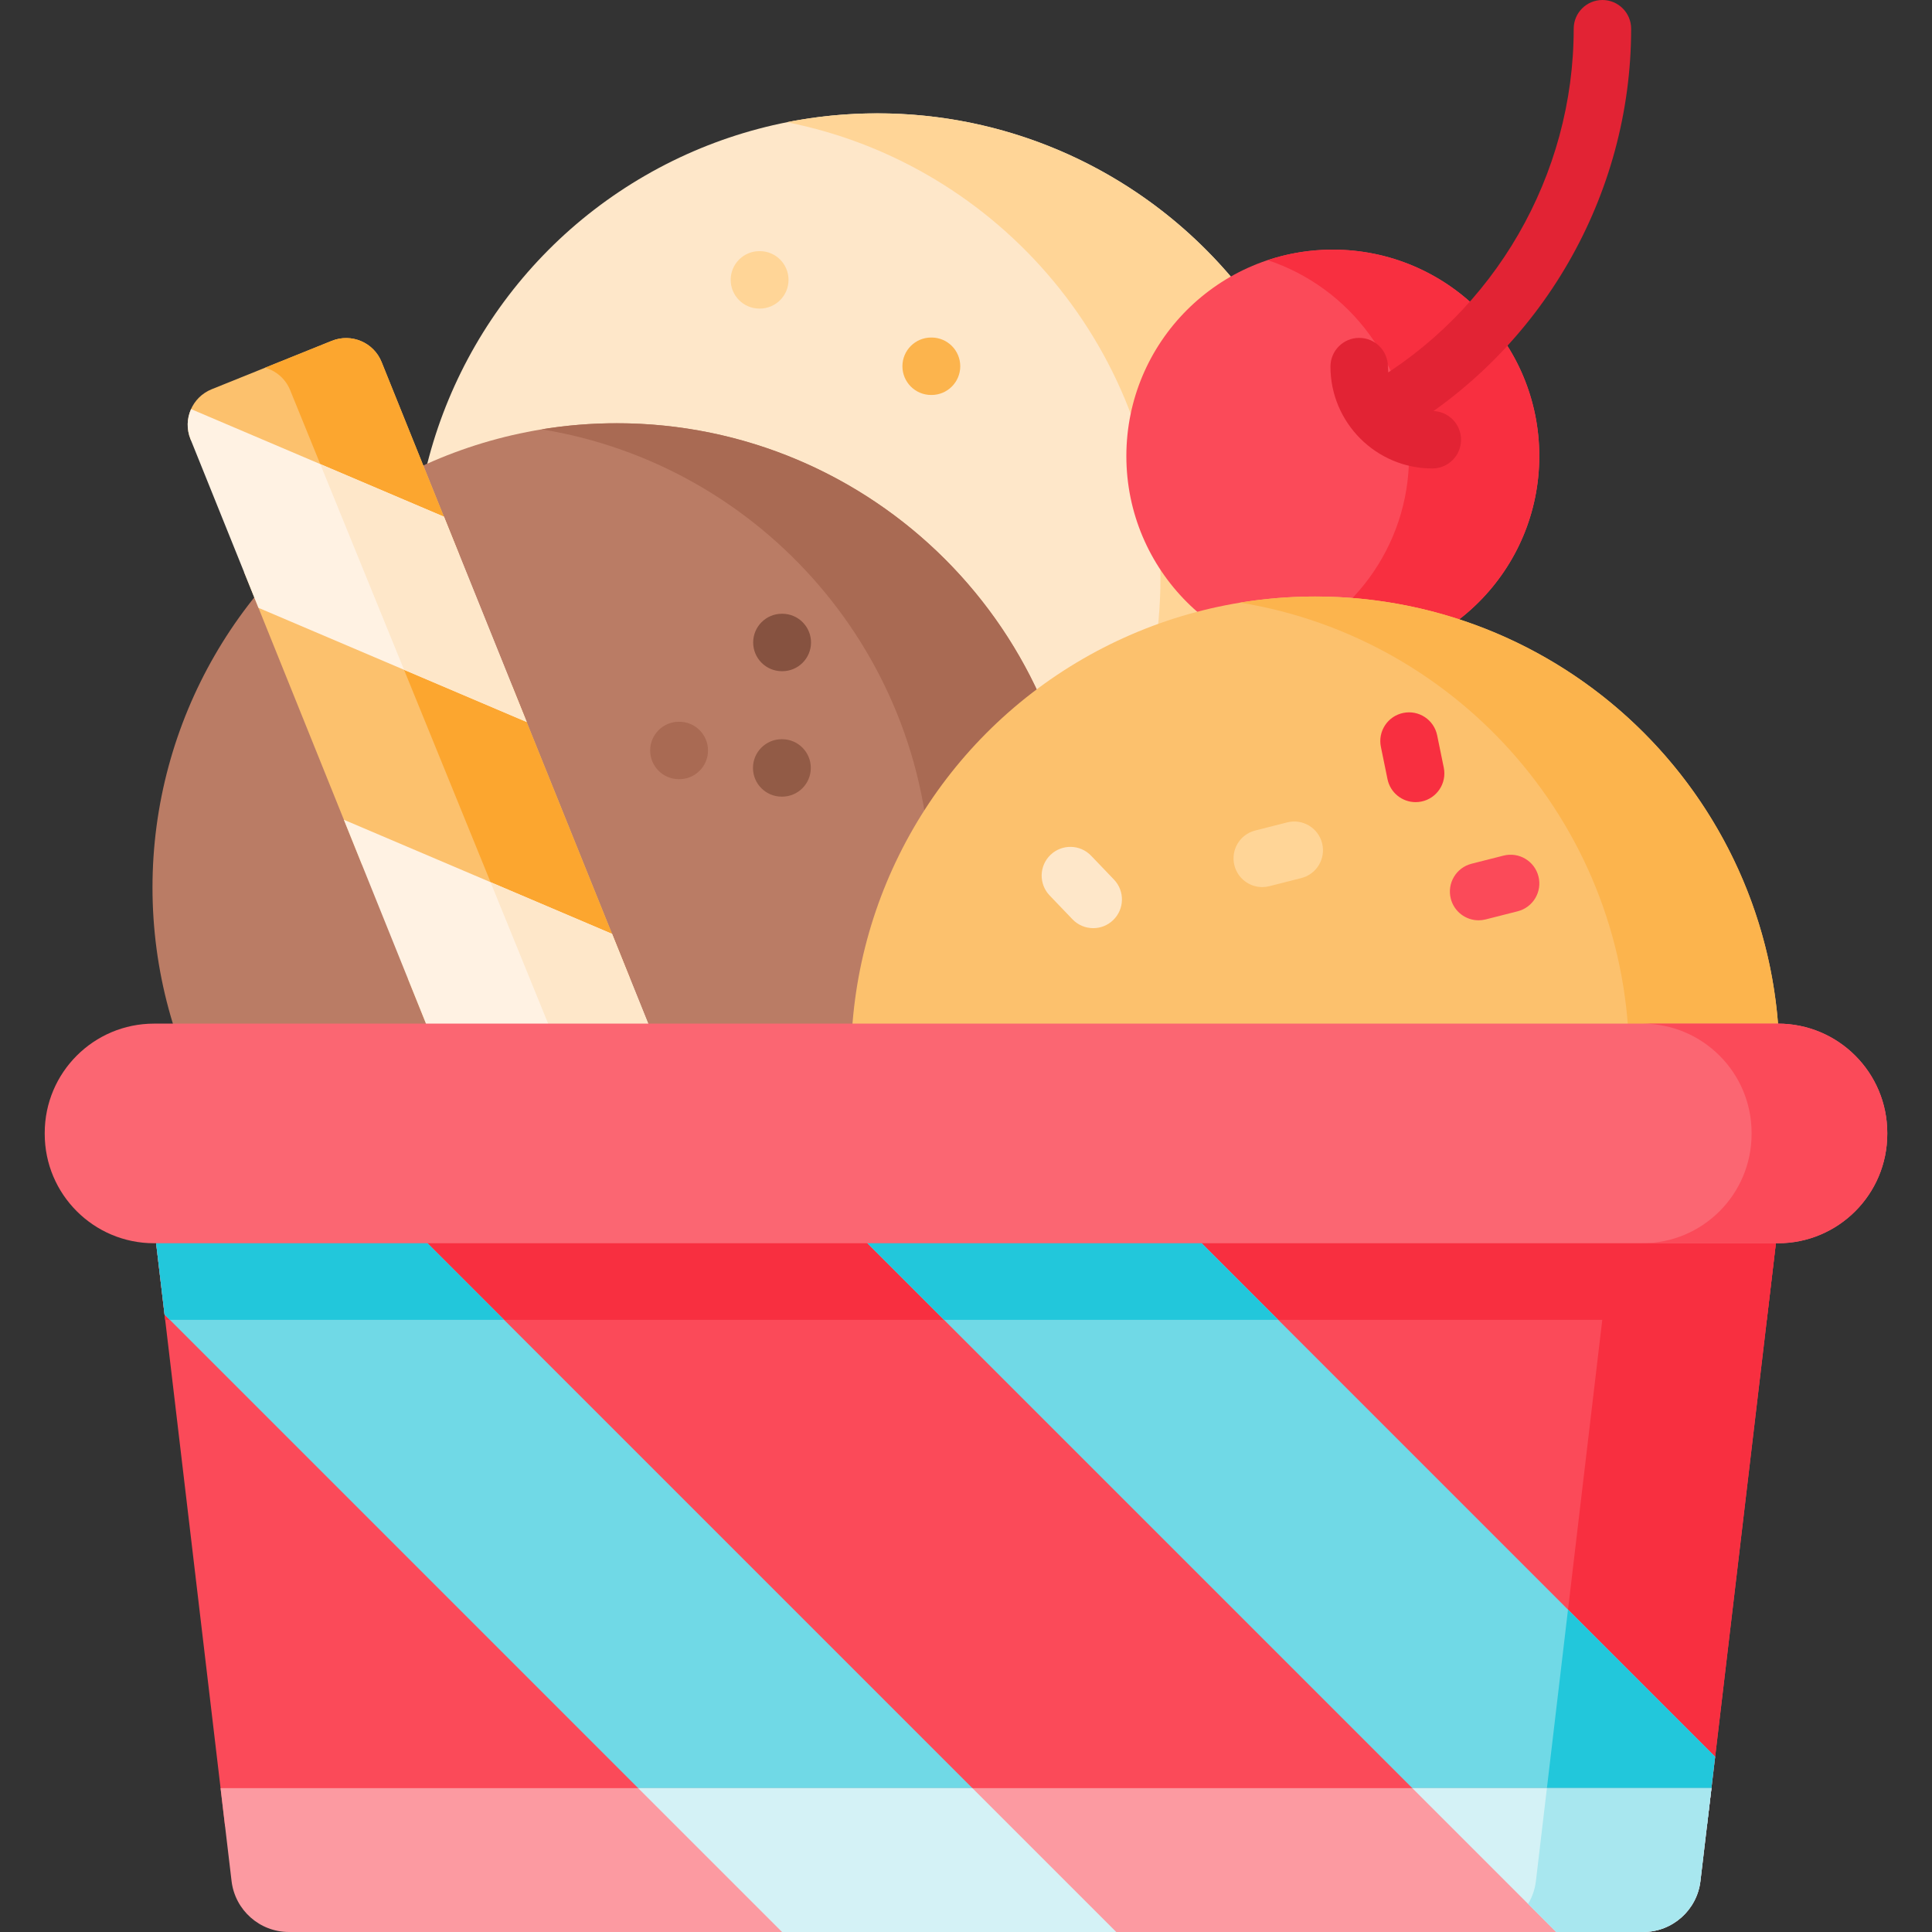 <svg id="Capa_1" enable-background="new 0 0 512 512" height="512" viewBox="0 0 512 512" width="512" xmlns="http://www.w3.org/2000/svg"><rect x="0" y="0" width="512" height="512" fill="#333333" stroke="none"/><g><g><g><circle cx="232.507" cy="153.071" fill="#fee7c9" r="123.033"/><path d="m355.538 153.072c0 67.945-55.087 123.032-123.032 123.032-8.21 0-16.238-.802-24.002-2.344 56.457-11.164 99.031-60.953 99.031-120.688s-42.574-109.524-99.031-120.688c7.764-1.543 15.791-2.344 24.002-2.344 67.945 0 123.032 55.087 123.032 123.032z" fill="#ffd597"/><circle cx="163.444" cy="235.2" fill="#ba7c65" r="123.033"/><path d="m286.476 235.195c0 67.955-55.087 123.042-123.032 123.042-6.779 0-13.437-.548-19.912-1.614 58.477-9.509 103.121-60.253 103.121-121.429 0-61.166-44.644-111.909-103.121-121.419 6.475-1.066 13.132-1.614 19.912-1.614 67.945.002 123.032 55.089 123.032 123.034z" fill="#a96a53"/><g><g fill="#fcc16d"><path d="m121.692 146.983-71.06-30.243-.152-.386c-2.101-5.196.416-11.113 5.622-13.203l31.826-12.828c5.196-2.091 11.113.416 13.203 5.622z"/><path d="m166.955 259.308-71.06-30.243-31.238-77.515 71.061 30.243z"/><path d="m174.597 305.434-31.826 12.818c-5.196 2.101-11.113-.416-13.203-5.622l-21.475-53.291 71.061 30.243 1.066 2.639c2.101 5.206-.416 11.112-5.623 13.213z"/></g><path d="m121.692 146.983-32.719-13.924-12.067-29.634c-1.218-3.034-3.735-5.155-6.658-5.978l17.679-7.124c5.196-2.091 11.113.416 13.203 5.622z" fill="#fca62f"/><path d="m166.955 259.308-32.13-13.68-31.644-77.688 32.537 13.853z" fill="#fca62f"/><path d="m174.597 305.434-13.244 5.338-14.167-34.8 31.968 13.609 1.066 2.639c2.101 5.207-.416 11.113-5.623 13.214z" fill="#fca62f"/><path d="m117.656 136.94 21.915 54.39-71.075-30.249-18.02-44.722c-1.073-2.664-.934-5.521.159-7.942z" fill="#fff2e3"/><path d="m139.574 191.333-32.496-13.833-22.205-54.508 32.78 13.944z" fill="#fee7c9"/><path d="m162.2 247.49 18.024 44.732c1.073 2.664.93 5.512-.159 7.942l-67.021-28.523-21.919-54.399z" fill="#fff2e3"/><path d="m180.067 300.167-27.868-11.864-22.205-54.519 32.202 13.701 18.024 44.735c1.076 2.67.933 5.511-.153 7.947z" fill="#fee7c9"/></g><circle cx="353.211" cy="120.869" fill="#fb4a59" r="54.714"/><path d="m407.925 120.871c0 30.213-24.499 54.711-54.711 54.711-6.028 0-11.833-.974-17.263-2.781 21.759-7.226 37.459-27.746 37.459-51.931 0-24.194-15.7-44.705-37.459-51.931 5.43-1.806 11.235-2.781 17.263-2.781 30.212.001 54.711 24.49 54.711 54.713z" fill="#f82f40"/><g><path d="m366.38 116.201c-2.628 0-5.184-1.363-6.596-3.802-2.105-3.639-.861-8.295 2.777-10.4 33.609-19.441 54.486-55.609 54.486-94.388 0-4.204 3.407-7.611 7.612-7.611s7.612 3.408 7.612 7.611c0 44.195-23.79 85.412-62.085 107.565-1.201.695-2.512 1.025-3.806 1.025z" fill="#e22334"/></g><g><path d="m379.582 124.149c-14.886 0-26.997-12.111-26.997-26.996 0-4.204 3.407-7.611 7.612-7.611s7.611 3.408 7.611 7.611c0 6.492 5.281 11.773 11.774 11.773 4.204 0 7.611 3.408 7.611 7.611s-3.407 7.612-7.611 7.612z" fill="#e22334"/></g><circle cx="348.556" cy="281.118" fill="#fcc16d" r="123.033"/><path d="m471.588 281.118c0 67.945-55.087 123.032-123.032 123.032-6.779 0-13.437-.548-19.912-1.614 58.476-9.509 103.12-60.253 103.12-121.419s-44.644-111.909-103.12-121.419c6.475-1.066 13.132-1.614 19.912-1.614 67.945.002 123.032 55.089 123.032 123.034z" fill="#fcb44d"/><path d="m41.285 328.705 155.315 155.325h-136.946z" fill="#fb4a59"/><path d="m401.643 484.03h-150.433l-168.255-168.254h150.434z" fill="#fb4a59"/><path d="m472.248 315.776-19.486 164.763-164.774-164.763z" fill="#fb4a59"/><g fill="#f82f40"><path d="m472.248 315.776-19.486 164.763-38.991-38.991 14.868-125.772z"/><path d="m41.285 328.705 21.068 21.069h-18.582z"/><path d="m267.387 349.774h-150.434l-33.998-33.998h150.434z"/><path d="m472.248 315.776-4.019 33.998h-146.243l-33.998-33.998z"/></g><path d="m99.599 315.776 33.998 33.998h-88.568l-1.42-1.421-3.857-32.577z" fill="#fb4a59"/><path d="m338.752 349.774h-88.577l-33.999-33.998h88.578z" fill="#fb4a59"/><g><path d="m267.853 484.03h-88.577l-135.667-135.677-3.857-32.577h59.847z" fill="#70d9e6"/><path d="m133.597 349.774h-88.568l-1.42-1.421-3.857-32.577h59.847z" fill="#22c7db"/><path d="m454.528 465.56-2.182 18.47h-67.915l-168.255-168.254h88.578z" fill="#70d9e6"/><g fill="#22c7db"><path d="m454.528 465.56-2.182 18.47h-43.599l6.79-57.461z"/><path d="m338.752 349.774h-88.577l-33.999-33.998h88.578z"/></g></g><path d="m453.549 473.885-2.915 24.618c-.918 7.697-7.442 13.497-15.189 13.497h-358.89c-7.747 0-14.272-5.8-15.189-13.497l-2.915-24.618z" fill="#fc9aa1"/><g><path d="m295.823 512h-88.577l-38.119-38.118h88.578z" fill="#d4f2f6"/><path d="m453.544 473.882-2.913 24.621c-.913 7.693-7.439 13.498-15.182 13.498h-23.048l-7.439-7.439-30.679-30.679h79.261z" fill="#d4f2f6"/><path d="m453.544 473.882-2.913 24.621c-.913 7.693-7.439 13.498-15.182 13.498h-23.048l-7.439-7.439c1.086-1.806 1.807-3.856 2.07-6.059l2.913-24.621z" fill="#a8e7ef"/></g><path d="m471.175 329.472h-430.351c-16 0-28.971-12.971-28.971-28.971v-.259c0-16 12.971-28.971 28.971-28.971h430.351c16 0 28.971 12.971 28.971 28.971v.259c0 16-12.971 28.971-28.971 28.971z" fill="#fb6672"/><path d="m500.146 300.238v.264c0 16.004-12.97 28.974-28.974 28.974h-35.957c16.004 0 28.974-12.97 28.974-28.974v-.264c0-15.994-12.97-28.964-28.974-28.964h35.957c16.004 0 28.974 12.97 28.974 28.964z" fill="#fb4a59"/></g><g><path d="m334.506 235.086c-3.399 0-6.497-2.294-7.372-5.74-1.035-4.074 1.43-8.216 5.504-9.251l8.48-2.153c4.072-1.033 8.216 1.43 9.251 5.504s-1.43 8.216-5.504 9.251l-8.48 2.153c-.628.16-1.258.236-1.879.236z" fill="#ffd597"/></g><g><path d="m391.844 243.89c-3.399 0-6.497-2.294-7.372-5.74-1.035-4.075 1.43-8.216 5.504-9.251l8.479-2.153c4.072-1.034 8.216 1.429 9.251 5.503 1.035 4.075-1.43 8.216-5.504 9.251l-8.479 2.153c-.628.161-1.258.237-1.879.237z" fill="#fb4a59"/></g><g><path d="m375.152 212.574c-3.54 0-6.711-2.483-7.449-6.086l-1.755-8.57c-.843-4.118 1.812-8.141 5.93-8.984 4.118-.846 8.14 1.811 8.984 5.93l1.755 8.57c.843 4.118-1.812 8.141-5.93 8.984-.515.105-1.028.156-1.535.156z" fill="#f82f40"/></g><g><path d="m289.716 245.97c-2.003 0-4.003-.786-5.498-2.346l-6.052-6.318c-2.908-3.036-2.805-7.854.231-10.762 3.038-2.909 7.855-2.804 10.762.231l6.052 6.318c2.908 3.036 2.805 7.854-.231 10.762-1.475 1.414-3.371 2.115-5.264 2.115z" fill="#fee7c9"/></g><g id="XMLID_53_"><path d="m207.316 177.875c-.012 0-.025 0-.037 0h-.105c-4.204-.02-7.596-3.444-7.576-7.647.02-4.192 3.424-7.576 7.611-7.576h.037.105c4.204.02 7.596 3.444 7.576 7.647-.02 4.192-3.425 7.576-7.611 7.576z" fill="#865240"/></g><g id="XMLID_60_"><path d="m180.019 206.492h-.105c-4.204 0-7.611-3.408-7.611-7.611 0-4.204 3.408-7.611 7.611-7.611h.105c4.204 0 7.611 3.408 7.611 7.611s-3.408 7.611-7.611 7.611z" fill="#a96a53"/></g><g id="XMLID_62_"><path d="m207.262 211.12h-.105c-4.204 0-7.611-3.408-7.611-7.611 0-4.204 3.408-7.611 7.611-7.611h.105c4.204 0 7.611 3.408 7.611 7.611.001 4.203-3.407 7.611-7.611 7.611z" fill="#925b46"/></g></g><g><g id="XMLID_64_"><path d="m201.356 81.778c-.012 0-.025 0-.037 0h-.105c-4.204-.02-7.596-3.444-7.576-7.647.02-4.192 3.424-7.576 7.611-7.576h.037.105c4.204.02 7.596 3.444 7.576 7.647-.021 4.192-3.425 7.576-7.611 7.576z" fill="#ffd597"/></g><g id="XMLID_63_"><path d="m246.866 104.673h-.105c-4.204 0-7.611-3.408-7.611-7.611s3.408-7.611 7.611-7.611h.105c4.204 0 7.611 3.408 7.611 7.611s-3.407 7.611-7.611 7.611z" fill="#fcb44d"/></g></g></g></svg>